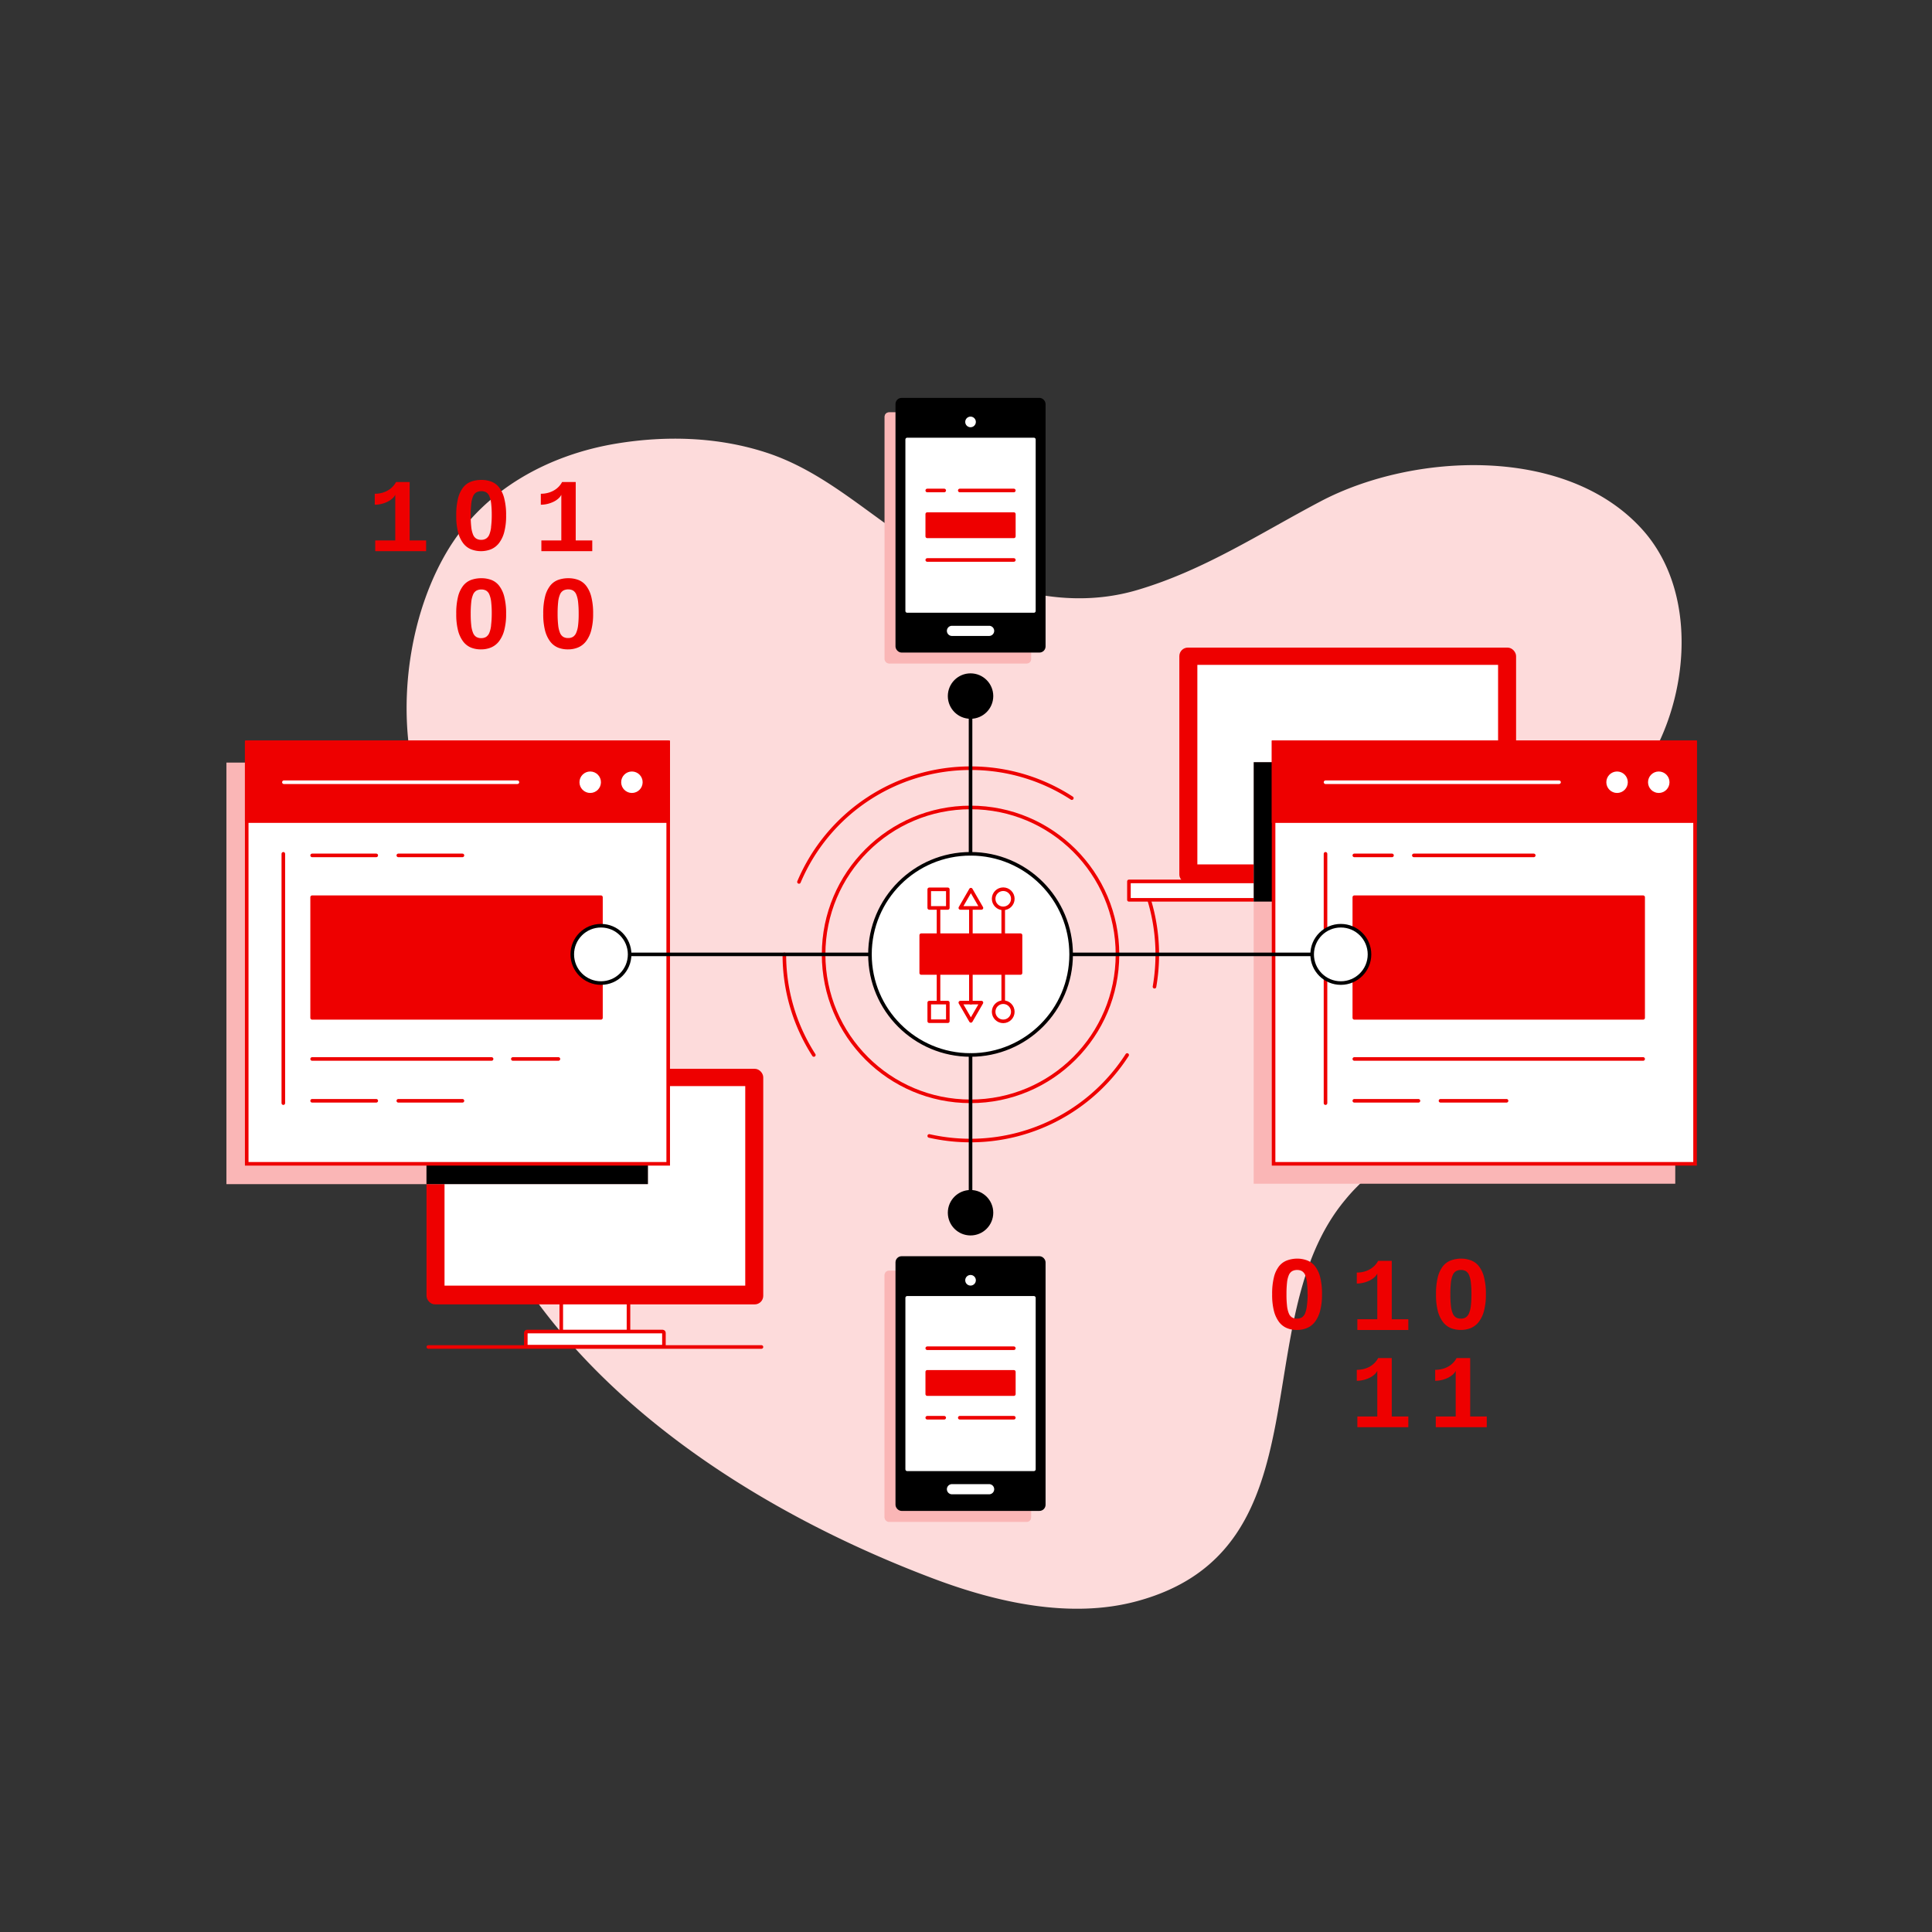 <svg xmlns="http://www.w3.org/2000/svg" viewBox="0 0 1080 1080"><rect x="0" y="0" width="1080" height="1080" fill="#333333" stroke="none"/><defs><style>.cls-1{isolation:isolate;}.cls-2{fill:#fddbdb;}.cls-14,.cls-17,.cls-3{fill:none;}.cls-10,.cls-3,.cls-6,.cls-7,.cls-9{stroke:#e00;}.cls-13,.cls-14,.cls-15,.cls-16,.cls-17,.cls-3,.cls-6,.cls-7{stroke-linecap:round;stroke-linejoin:round;}.cls-10,.cls-13,.cls-14,.cls-15,.cls-16,.cls-17,.cls-3,.cls-6,.cls-7,.cls-9{stroke-width:2px;}.cls-4,.cls-5,.cls-8{fill:#fab6b6;}.cls-5{opacity:0.5;}.cls-5,.cls-8{mix-blend-mode:multiply;}.cls-11,.cls-15,.cls-16,.cls-6,.cls-9{fill:#fff;}.cls-10,.cls-12,.cls-7{fill:#e00;}.cls-8{opacity:0.3;}.cls-10,.cls-9{stroke-miterlimit:10;}.cls-13,.cls-16,.cls-17{stroke:#000;}.cls-14,.cls-15{stroke:#fff;}</style></defs><g class="cls-1"><g id="_03_API" data-name="03_API"><path class="cls-2" d="M230.08,426.72c-7.37-39.2,0-86.17,20.79-120.06,20.46-33.29,56-52.49,93.83-58.72,27.76-4.56,56.76-3.71,83.64,5.05,29.41,9.58,52.09,30.08,77.28,47.13,37.61,25.47,84.65,43.09,130,29.74,37.37-11,68.56-31.64,102.56-49.58,52-27.41,137.59-31.45,180,15.84,31.06,34.65,26.15,92.76,3.07,130.18L787.07,643.83c-1.16,1.88-8.73,4.16-10.73,5.38A100.57,100.57,0,0,0,752,670.68c-56.76,68-8.9,195.57-116.69,224.46-37,9.93-78.13.62-113.19-12.57C430.64,848.16,334.71,789,283.8,702.9c-.77-1.29-2.43-3.24-2.71-4.73Z"/><path class="cls-3" d="M645.37,551.58a105,105,0,0,0-5-54.52"/><rect class="cls-4" x="494.5" y="230.5" width="81.89" height="140.38" rx="2.44"/><rect class="cls-5" x="494.5" y="230.5" width="81.89" height="140.38" rx="2.44"/><rect class="cls-6" x="313.75" y="723.27" width="37.58" height="25.32"/><rect class="cls-7" x="239.42" y="598.46" width="186.24" height="129.7" rx="3.77"/><rect class="cls-6" x="247.49" y="606.12" width="170.11" height="113.55"/><rect class="cls-6" x="293.93" y="744.33" width="77.21" height="8.5" rx="0.72"/><line class="cls-3" x1="239.42" y1="752.97" x2="425.66" y2="752.97"/><rect class="cls-4" x="126.57" y="426.31" width="235.61" height="235.61"/><rect class="cls-8" x="126.57" y="426.31" width="235.61" height="235.61"/><rect x="238.4" y="598.46" width="123.79" height="63.46"/><rect class="cls-7" x="660.26" y="363.01" width="186.24" height="129.7" rx="3.77"/><rect class="cls-6" x="668.33" y="370.66" width="170.11" height="113.55"/><rect class="cls-6" x="631.08" y="492.71" width="244.61" height="10.3"/><rect class="cls-4" x="700.84" y="426.07" width="235.61" height="235.61"/><rect class="cls-8" x="700.84" y="426.07" width="235.61" height="235.61"/><rect x="700.84" y="426.07" width="225.68" height="77.92"/><rect class="cls-9" x="711.94" y="414.97" width="235.61" height="235.61"/><rect class="cls-10" x="711.94" y="414.97" width="235.61" height="44.03"/><circle class="cls-11" cx="903.95" cy="437.27" r="6"/><circle class="cls-11" cx="927.26" cy="437.27" r="6"/><path class="cls-12" d="M229,269.45h-7.62a11.3,11.3,0,0,1-1.91,2.64,11.75,11.75,0,0,1-2.68,2.07,13.14,13.14,0,0,1-3.35,1.36,15.1,15.1,0,0,1-3.95.49v6.13a15.89,15.89,0,0,0,3.71-.44,16.75,16.75,0,0,0,3.35-1.19,12,12,0,0,0,2.69-1.76,6.65,6.65,0,0,0,1.71-2.17v25.53H209.75v6H238.2v-6H229Z"/><path class="cls-12" d="M302.63,302.11v6h28.45v-6h-9.25V269.45h-7.62a11.3,11.3,0,0,1-1.91,2.64,11.75,11.75,0,0,1-2.68,2.07,13.14,13.14,0,0,1-3.35,1.36,15.1,15.1,0,0,1-3.95.49v6.13a15.89,15.89,0,0,0,3.71-.44,16.75,16.75,0,0,0,3.35-1.19,12,12,0,0,0,2.69-1.76,6.65,6.65,0,0,0,1.71-2.17v25.53Z"/><path class="cls-12" d="M279,272.46a10.1,10.1,0,0,0-4.38-3.24,15.59,15.59,0,0,0-5.49-.94,16.62,16.62,0,0,0-5.74.94,10.16,10.16,0,0,0-4.46,3.24,16.27,16.27,0,0,0-2.88,6.13,38.11,38.11,0,0,0-1,9.6,35.8,35.8,0,0,0,1,9.29,17.2,17.2,0,0,0,2.86,6.16,10.48,10.48,0,0,0,4.38,3.41,15.36,15.36,0,0,0,11.19,0,11.06,11.06,0,0,0,4.44-3.42,17.41,17.41,0,0,0,2.94-6.16,34.77,34.77,0,0,0,1.06-9.27,37.07,37.07,0,0,0-1.05-9.6A16.58,16.58,0,0,0,279,272.46Zm-4.47,22.17a15.28,15.28,0,0,1-1,4.2,4.8,4.8,0,0,1-1.84,2.26,5.09,5.09,0,0,1-2.69.68,5.21,5.21,0,0,1-2.75-.68,4.64,4.64,0,0,1-1.81-2.26,15.41,15.41,0,0,1-1-4.2,55,55,0,0,1-.31-6.44,58.94,58.94,0,0,1,.3-6.52,14.54,14.54,0,0,1,1-4.2,4.61,4.61,0,0,1,1.85-2.23,5.59,5.59,0,0,1,2.83-.66,5.21,5.21,0,0,1,2.68.64,4.55,4.55,0,0,1,1.79,2.22,15.2,15.2,0,0,1,1,4.19,56.34,56.34,0,0,1,.31,6.56A52.44,52.44,0,0,1,274.5,294.63Z"/><path class="cls-12" d="M279,327.41a10.1,10.1,0,0,0-4.38-3.24,15.59,15.59,0,0,0-5.49-.94,16.62,16.62,0,0,0-5.74.94,10.16,10.16,0,0,0-4.46,3.24,16.27,16.27,0,0,0-2.88,6.13,38.11,38.11,0,0,0-1,9.6,35.83,35.83,0,0,0,1,9.3,17.36,17.36,0,0,0,2.86,6.16,10.65,10.65,0,0,0,4.38,3.41,14.75,14.75,0,0,0,5.59,1,14.44,14.44,0,0,0,5.6-1.06,11,11,0,0,0,4.44-3.42,17.41,17.41,0,0,0,2.94-6.16,34.77,34.77,0,0,0,1.06-9.27,37.07,37.07,0,0,0-1.05-9.6A16.58,16.58,0,0,0,279,327.41Zm-4.47,22.18a15.2,15.2,0,0,1-1,4.19,4.88,4.88,0,0,1-1.84,2.27,5.09,5.09,0,0,1-2.69.67,5.21,5.21,0,0,1-2.75-.67,4.72,4.72,0,0,1-1.81-2.27,15.33,15.33,0,0,1-1-4.19,55.35,55.35,0,0,1-.31-6.45,58.94,58.94,0,0,1,.3-6.52,14.55,14.55,0,0,1,1-4.19,4.63,4.63,0,0,1,1.85-2.24,5.59,5.59,0,0,1,2.83-.66,5.22,5.22,0,0,1,2.68.65,4.55,4.55,0,0,1,1.79,2.22,15.12,15.12,0,0,1,1,4.18,56.57,56.57,0,0,1,.31,6.56A52.73,52.73,0,0,1,274.5,349.59Z"/><path class="cls-12" d="M330.52,333.54a16.74,16.74,0,0,0-2.89-6.13,10.13,10.13,0,0,0-4.39-3.24,15.58,15.58,0,0,0-5.48-.94,16.71,16.71,0,0,0-5.75.94,10.13,10.13,0,0,0-4.45,3.24,16.27,16.27,0,0,0-2.88,6.13,38.11,38.11,0,0,0-1,9.6,36.31,36.31,0,0,0,1,9.3,17.54,17.54,0,0,0,2.87,6.16,10.65,10.65,0,0,0,4.38,3.41,14.72,14.72,0,0,0,5.59,1,14.47,14.47,0,0,0,5.6-1.06,11,11,0,0,0,4.44-3.42,17.41,17.41,0,0,0,2.94-6.16,35.19,35.19,0,0,0,1.06-9.27A37.07,37.07,0,0,0,330.52,333.54Zm-7.36,16a14.82,14.82,0,0,1-1.05,4.19,4.92,4.92,0,0,1-1.83,2.27,5.11,5.11,0,0,1-2.69.67,5.21,5.21,0,0,1-2.75-.67,4.72,4.72,0,0,1-1.81-2.27,15.33,15.33,0,0,1-1-4.19,55.08,55.08,0,0,1-.32-6.45,58.94,58.94,0,0,1,.3-6.52,14.52,14.52,0,0,1,1-4.19,4.62,4.62,0,0,1,1.84-2.24,5.63,5.63,0,0,1,2.84-.66,5.24,5.24,0,0,1,2.68.65,4.61,4.61,0,0,1,1.79,2.22,15.16,15.16,0,0,1,1,4.18,56.28,56.28,0,0,1,.32,6.56A52.73,52.73,0,0,1,323.16,349.59Z"/><path class="cls-12" d="M758.77,743.46v-6h11.14V711.94a6.72,6.72,0,0,1-1.7,2.16,12.29,12.29,0,0,1-2.69,1.77,16.84,16.84,0,0,1-3.36,1.18,15.38,15.38,0,0,1-3.71.45v-6.13a15.62,15.62,0,0,0,4-.49,13.68,13.68,0,0,0,3.35-1.36,12.24,12.24,0,0,0,2.68-2.08,11.2,11.2,0,0,0,1.9-2.63H778v32.66h9.26v6Z"/><path class="cls-12" d="M758.77,797.82v-6h11.14V766.31a6.83,6.83,0,0,1-1.7,2.16,12.26,12.26,0,0,1-2.69,1.76,16.85,16.85,0,0,1-3.36,1.19,15.37,15.37,0,0,1-3.71.44v-6.13a15.63,15.63,0,0,0,4-.48,14.08,14.08,0,0,0,3.35-1.36,12.56,12.56,0,0,0,2.68-2.08,11.05,11.05,0,0,0,1.9-2.64H778v32.66h9.26v6Z"/><path class="cls-12" d="M802.6,797.82v-6h11.14V766.31a6.83,6.83,0,0,1-1.7,2.16,12.33,12.33,0,0,1-2.7,1.76,16.75,16.75,0,0,1-3.35,1.19,15.37,15.37,0,0,1-3.71.44v-6.13a15.55,15.55,0,0,0,4-.48,14.16,14.16,0,0,0,3.36-1.36,12.56,12.56,0,0,0,2.68-2.08,11.34,11.34,0,0,0,1.9-2.64h7.62v32.66h9.26v6Z"/><path class="cls-12" d="M739,723.54a34.77,34.77,0,0,1-1.06,9.27,17.15,17.15,0,0,1-2.93,6.16,11,11,0,0,1-4.44,3.43,14.67,14.67,0,0,1-5.61,1.06,14.52,14.52,0,0,1-5.58-1.05A10.65,10.65,0,0,1,715,739a17.54,17.54,0,0,1-2.86-6.16,35.87,35.87,0,0,1-1-9.3,38,38,0,0,1,1-9.59,16.16,16.16,0,0,1,2.87-6.14,10.27,10.27,0,0,1,4.46-3.23,16.65,16.65,0,0,1,5.74-1,15.6,15.6,0,0,1,5.49,1,10.16,10.16,0,0,1,4.38,3.23A16.64,16.64,0,0,1,738,714,37.42,37.42,0,0,1,739,723.54Zm-8.08,0a56.57,56.57,0,0,0-.31-6.56,15.53,15.53,0,0,0-1-4.18,4.61,4.61,0,0,0-1.79-2.22,5.24,5.24,0,0,0-2.68-.65,5.6,5.6,0,0,0-2.84.66,4.69,4.69,0,0,0-1.85,2.24,14.54,14.54,0,0,0-1,4.2,58.75,58.75,0,0,0-.3,6.51,55.35,55.35,0,0,0,.31,6.45,15.38,15.38,0,0,0,1,4.2,4.73,4.73,0,0,0,1.8,2.26,5.24,5.24,0,0,0,2.75.67,5.15,5.15,0,0,0,2.7-.67,4.89,4.89,0,0,0,1.83-2.26,14.93,14.93,0,0,0,1-4.2A52.73,52.73,0,0,0,731,723.54Z"/><path class="cls-12" d="M830.62,723.54a35.19,35.19,0,0,1-1.06,9.27,17.33,17.33,0,0,1-2.94,6.16,11,11,0,0,1-4.44,3.43,15.36,15.36,0,0,1-11.19,0,10.56,10.56,0,0,1-4.38-3.41,17.37,17.37,0,0,1-2.87-6.16,35.87,35.87,0,0,1-1-9.3,38,38,0,0,1,1-9.59,16.32,16.32,0,0,1,2.88-6.14,10.18,10.18,0,0,1,4.45-3.23,16.71,16.71,0,0,1,5.75-1,15.58,15.58,0,0,1,5.48,1,10.25,10.25,0,0,1,4.39,3.23,16.79,16.79,0,0,1,2.89,6.14A36.93,36.93,0,0,1,830.62,723.54Zm-8.08,0a56.28,56.28,0,0,0-.32-6.56,15.16,15.16,0,0,0-1-4.18,4.61,4.61,0,0,0-1.79-2.22,5.24,5.24,0,0,0-2.68-.65,5.63,5.63,0,0,0-2.84.66,4.69,4.69,0,0,0-1.85,2.24,14.88,14.88,0,0,0-1,4.2,58.75,58.75,0,0,0-.3,6.51,55.08,55.08,0,0,0,.32,6.45,15.41,15.41,0,0,0,1,4.2,4.73,4.73,0,0,0,1.8,2.26,5.26,5.26,0,0,0,2.75.67,5.15,5.15,0,0,0,2.7-.67,4.89,4.89,0,0,0,1.83-2.26,14.9,14.9,0,0,0,1.05-4.2A52.73,52.73,0,0,0,822.54,723.54Z"/><rect class="cls-4" x="494.48" y="710.35" width="81.89" height="140.38" rx="2.44"/><rect class="cls-5" x="494.48" y="710.35" width="81.89" height="140.38" rx="2.44"/><rect class="cls-13" x="501.59" y="223.41" width="81.89" height="140.38" rx="2.44"/><circle class="cls-11" cx="542.54" cy="235.86" r="2.97"/><rect class="cls-13" x="501.59" y="703.23" width="81.89" height="140.38" rx="2.44"/><circle class="cls-11" cx="542.54" cy="715.68" r="2.97"/><rect class="cls-7" x="757.07" y="501.55" width="161.46" height="67.44"/><line class="cls-3" x1="740.97" y1="477.29" x2="740.97" y2="616.66"/><line class="cls-3" x1="757.07" y1="478.17" x2="778.14" y2="478.17"/><line class="cls-3" x1="790.34" y1="478.17" x2="857.38" y2="478.17"/><line class="cls-3" x1="757.07" y1="615.35" x2="792.92" y2="615.35"/><line class="cls-3" x1="805.24" y1="615.35" x2="842.17" y2="615.35"/><line class="cls-3" x1="757.07" y1="591.97" x2="918.53" y2="591.97"/><rect class="cls-9" x="137.92" y="414.97" width="235.61" height="235.61"/><rect class="cls-7" x="137.92" y="414.97" width="235.61" height="44.03"/><line class="cls-14" x1="158.7" y1="437.27" x2="289.24" y2="437.27"/><line class="cls-14" x1="740.98" y1="437.27" x2="871.51" y2="437.27"/><circle class="cls-11" cx="329.93" cy="437.27" r="6"/><circle class="cls-11" cx="353.24" cy="437.27" r="6"/><rect class="cls-7" x="174.48" y="501.55" width="161.46" height="67.44"/><line class="cls-3" x1="158.38" y1="477.29" x2="158.38" y2="616.66"/><line class="cls-3" x1="174.48" y1="478.17" x2="210.33" y2="478.17"/><line class="cls-3" x1="222.66" y1="478.17" x2="258.51" y2="478.17"/><line class="cls-3" x1="174.48" y1="615.35" x2="210.33" y2="615.35"/><line class="cls-3" x1="222.66" y1="615.35" x2="258.51" y2="615.35"/><line class="cls-3" x1="174.48" y1="591.97" x2="274.8" y2="591.97"/><line class="cls-3" x1="286.68" y1="591.97" x2="312.16" y2="591.97"/><rect class="cls-15" x="507.12" y="725.5" width="70.83" height="95.85"/><path class="cls-11" d="M552.92,835.32H532.16a2.84,2.84,0,1,1,0-5.68h20.76a2.84,2.84,0,0,1,0,5.68Z"/><line class="cls-3" x1="536.52" y1="792.52" x2="566.74" y2="792.52"/><line class="cls-3" x1="518.34" y1="792.52" x2="527.82" y2="792.52"/><line class="cls-3" x1="518.34" y1="753.67" x2="566.74" y2="753.67"/><rect class="cls-7" x="518.34" y="766.87" width="48.41" height="12.44"/><rect class="cls-15" x="507.12" y="245.68" width="70.83" height="95.85"/><path class="cls-11" d="M552.92,355.5H532.16a2.84,2.84,0,1,1,0-5.68h20.76a2.84,2.84,0,0,1,0,5.68Z"/><line class="cls-3" x1="536.52" y1="274.18" x2="566.74" y2="274.18"/><line class="cls-3" x1="518.34" y1="274.18" x2="527.82" y2="274.18"/><line class="cls-3" x1="518.34" y1="313.03" x2="566.74" y2="313.03"/><rect class="cls-7" x="518.34" y="287.38" width="48.41" height="12.44"/><rect class="cls-15" x="514.97" y="522.78" width="55.51" height="21.12"/><circle class="cls-16" cx="542.54" cy="533.51" r="56.23"/><circle class="cls-3" cx="542.54" cy="533.51" r="82.14"/><path class="cls-3" d="M438.46,533.51a103.57,103.57,0,0,0,16.48,56.23"/><path class="cls-3" d="M542.54,429.43A104.13,104.13,0,0,0,446.63,493"/><line class="cls-3" x1="542.73" y1="507.34" x2="542.73" y2="560.47"/><line class="cls-6" x1="524.64" y1="507.34" x2="524.64" y2="560.47"/><rect class="cls-6" x="519.45" y="497.15" width="10.39" height="10.39"/><rect class="cls-6" x="519.45" y="560.47" width="10.39" height="10.39"/><polygon class="cls-6" points="542.73 497.32 536.83 507.54 548.63 507.54 542.73 497.32"/><polygon class="cls-3" points="542.73 570.68 536.83 560.47 548.63 560.47 542.73 570.68"/><line class="cls-6" x1="560.81" y1="507.34" x2="560.81" y2="560.47"/><circle class="cls-6" cx="560.81" cy="502.43" r="5.36"/><circle class="cls-6" cx="560.81" cy="565.58" r="5.36"/><path class="cls-3" d="M599.16,446.16a103.62,103.62,0,0,0-56.62-16.73"/><path class="cls-3" d="M519.45,635a104.23,104.23,0,0,0,110.64-45.24"/><rect class="cls-7" x="514.97" y="522.78" width="55.51" height="21.12"/><line class="cls-17" x1="542.54" y1="477.29" x2="542.54" y2="400.81"/><circle class="cls-13" cx="542.54" cy="389.11" r="11.7"/><line class="cls-17" x1="542.54" y1="589.74" x2="542.54" y2="666.22"/><circle class="cls-13" cx="542.54" cy="677.92" r="11.7"/><line class="cls-17" x1="599.16" y1="533.51" x2="733.5" y2="533.51"/><circle class="cls-16" cx="749.53" cy="533.51" r="16.03"/><line class="cls-17" x1="486.31" y1="533.51" x2="351.97" y2="533.51"/><circle class="cls-16" cx="335.94" cy="533.51" r="16.03"/></g></g></svg>